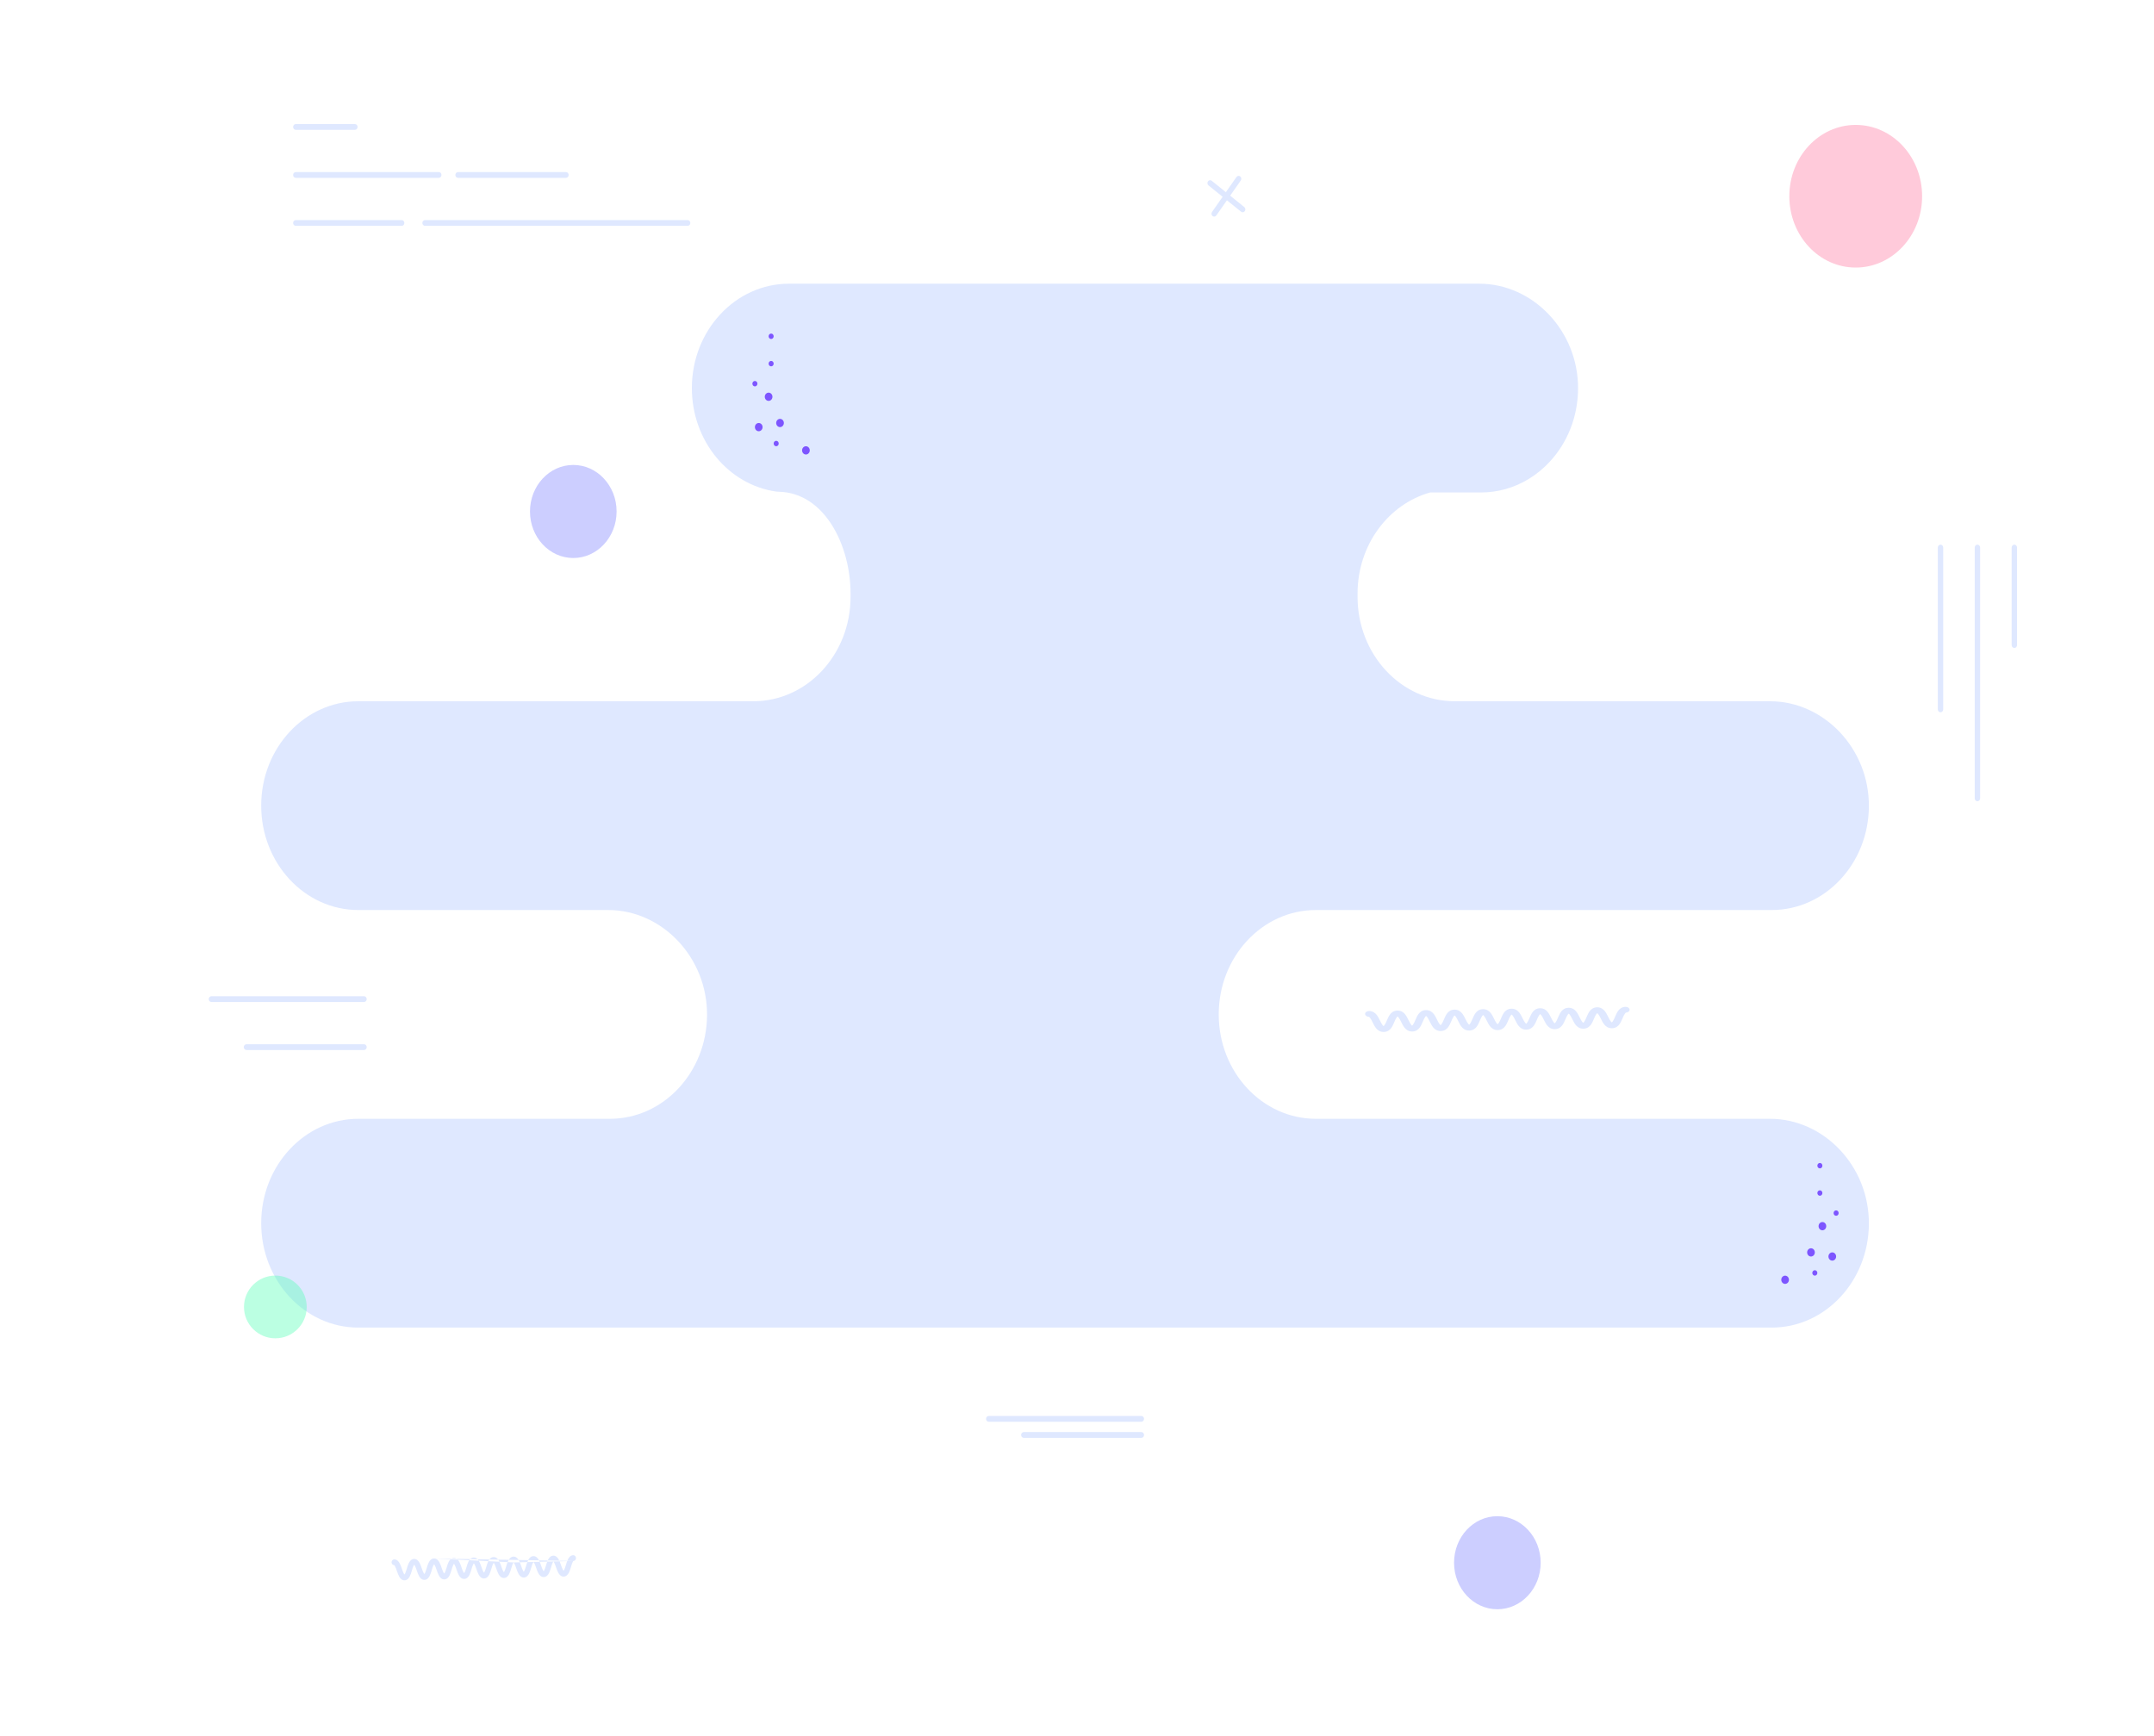 <svg width="309" height="249" viewBox="0 0 309 249" fill="none" xmlns="http://www.w3.org/2000/svg">
<path d="M37.469 115.58C37.469 111.444 39.03 107.7 41.553 104.992C44.072 102.281 47.558 100.604 51.407 100.604H108.077C115.776 100.604 122.016 93.896 122.016 85.628V85.147C122.016 78.254 118.295 70.698 111.742 70.55C111.609 70.547 111.474 70.54 111.341 70.521C104.516 69.55 99.251 63.275 99.251 55.676C99.251 51.54 100.812 47.795 103.335 45.088C105.854 42.377 109.34 40.7 113.19 40.7H212.195C219.914 40.7 226.432 47.486 226.379 55.78C226.353 59.875 224.798 63.58 222.296 66.264C220.57 68.118 218.397 69.49 215.962 70.171C214.838 70.483 213.659 70.652 212.441 70.652H205.162C199.171 72.329 194.748 78.183 194.748 85.147V85.628C194.748 93.896 200.987 100.604 208.686 100.604H253.916C261.643 100.604 268.161 107.397 268.1 115.699C268.071 119.788 266.516 123.484 264.017 126.168C261.497 128.879 258.012 130.556 254.163 130.556H188.77C184.921 130.556 181.436 132.234 178.916 134.944C176.393 137.651 174.832 141.396 174.832 145.533C174.832 153.801 181.072 160.508 188.77 160.508H253.916C261.643 160.508 268.161 167.301 268.1 175.604C268.071 179.692 266.516 183.388 264.017 186.073C261.497 188.784 258.012 190.461 254.163 190.461H51.407C43.708 190.461 37.469 183.753 37.469 175.484C37.469 171.349 39.03 167.604 41.553 164.896C44.072 162.185 47.558 160.508 51.407 160.508H87.491C91.34 160.508 94.826 158.832 97.349 156.12C99.844 153.436 101.399 149.74 101.429 145.652C101.489 137.349 94.972 130.556 87.244 130.556H51.407C43.708 130.556 37.469 123.848 37.469 115.58Z" fill="#DFE8FF"/>
<path fill-rule="evenodd" clip-rule="evenodd" d="M29.94 143.338C29.94 143.109 30.113 142.923 30.327 142.923H52.219C52.433 142.923 52.606 143.109 52.606 143.338C52.606 143.567 52.433 143.753 52.219 143.753H30.327C30.113 143.753 29.94 143.567 29.94 143.338Z" fill="#DFE8FF"/>
<path fill-rule="evenodd" clip-rule="evenodd" d="M34.97 150.225C34.97 149.996 35.143 149.81 35.356 149.81H52.22C52.433 149.81 52.606 149.996 52.606 150.225C52.606 150.454 52.433 150.64 52.22 150.64H35.356C35.143 150.64 34.97 150.454 34.97 150.225Z" fill="#DFE8FF"/>
<path fill-rule="evenodd" clip-rule="evenodd" d="M141.452 203.555C141.452 203.326 141.625 203.14 141.838 203.14H163.731C163.945 203.14 164.118 203.326 164.118 203.555C164.118 203.784 163.945 203.97 163.731 203.97H141.838C141.625 203.97 141.452 203.784 141.452 203.555Z" fill="#DFE8FF"/>
<path fill-rule="evenodd" clip-rule="evenodd" d="M146.481 205.864C146.481 205.635 146.654 205.449 146.868 205.449H163.731C163.945 205.449 164.118 205.635 164.118 205.864C164.118 206.094 163.945 206.279 163.731 206.279H146.868C146.654 206.279 146.481 206.094 146.481 205.864Z" fill="#DFE8FF"/>
<path fill-rule="evenodd" clip-rule="evenodd" d="M42.048 25.101C42.048 24.872 42.221 24.686 42.435 24.686H62.947C63.16 24.686 63.333 24.872 63.333 25.101C63.333 25.33 63.16 25.516 62.947 25.516H42.435C42.221 25.516 42.048 25.33 42.048 25.101Z" fill="#DFE8FF"/>
<path fill-rule="evenodd" clip-rule="evenodd" d="M65.322 25.101C65.322 24.872 65.495 24.686 65.708 24.686H81.191C81.405 24.686 81.577 24.872 81.577 25.101C81.577 25.33 81.405 25.516 81.191 25.516H65.708C65.495 25.516 65.322 25.33 65.322 25.101Z" fill="#DFE8FF"/>
<path fill-rule="evenodd" clip-rule="evenodd" d="M42.048 31.988C42.048 31.759 42.221 31.573 42.435 31.573H57.622C57.835 31.573 58.008 31.759 58.008 31.988C58.008 32.217 57.835 32.403 57.622 32.403H42.435C42.221 32.403 42.048 32.217 42.048 31.988Z" fill="#DFE8FF"/>
<path fill-rule="evenodd" clip-rule="evenodd" d="M60.588 31.988C60.588 31.759 60.761 31.573 60.974 31.573H98.646C98.859 31.573 99.032 31.759 99.032 31.988C99.032 32.217 98.859 32.403 98.646 32.403H60.974C60.761 32.403 60.588 32.217 60.588 31.988Z" fill="#DFE8FF"/>
<path fill-rule="evenodd" clip-rule="evenodd" d="M42.048 18.214C42.048 17.985 42.221 17.799 42.435 17.799H50.913C51.126 17.799 51.299 17.985 51.299 18.214C51.299 18.443 51.126 18.629 50.913 18.629H42.435C42.221 18.629 42.048 18.443 42.048 18.214Z" fill="#DFE8FF"/>
<path d="M261.069 167.623C261.269 167.623 261.431 167.449 261.431 167.234C261.431 167.019 261.269 166.845 261.069 166.845C260.869 166.845 260.707 167.019 260.707 167.234C260.707 167.449 260.869 167.623 261.069 167.623Z" fill="#7D55FF"/>
<path d="M263.399 174.423C263.599 174.423 263.761 174.249 263.761 174.034C263.761 173.819 263.599 173.644 263.399 173.644C263.198 173.644 263.036 173.819 263.036 174.034C263.036 174.249 263.198 174.423 263.399 174.423Z" fill="#7D55FF"/>
<path d="M261.069 171.547C261.269 171.547 261.431 171.373 261.431 171.158C261.431 170.943 261.269 170.769 261.069 170.769C260.869 170.769 260.707 170.943 260.707 171.158C260.707 171.373 260.869 171.547 261.069 171.547Z" fill="#7D55FF"/>
<path d="M260.344 183.009C260.544 183.009 260.707 182.834 260.707 182.62C260.707 182.405 260.544 182.23 260.344 182.23C260.144 182.23 259.982 182.405 259.982 182.62C259.982 182.834 260.144 183.009 260.344 183.009Z" fill="#7D55FF"/>
<path d="M262.848 180.856C263.153 180.856 263.399 180.591 263.399 180.264C263.399 179.938 263.153 179.673 262.848 179.673C262.544 179.673 262.298 179.938 262.298 180.264C262.298 180.591 262.544 180.856 262.848 180.856Z" fill="#7D55FF"/>
<path d="M261.431 176.502C261.736 176.502 261.982 176.238 261.982 175.911C261.982 175.584 261.736 175.319 261.431 175.319C261.127 175.319 260.881 175.584 260.881 175.911C260.881 176.238 261.127 176.502 261.431 176.502Z" fill="#7D55FF"/>
<path d="M256.081 184.192C256.385 184.192 256.631 183.927 256.631 183.601C256.631 183.274 256.385 183.009 256.081 183.009C255.777 183.009 255.53 183.274 255.53 183.601C255.53 183.927 255.777 184.192 256.081 184.192Z" fill="#7D55FF"/>
<path d="M259.794 180.264C260.098 180.264 260.344 179.999 260.344 179.673C260.344 179.346 260.098 179.081 259.794 179.081C259.49 179.081 259.243 179.346 259.243 179.673C259.243 179.999 259.49 180.264 259.794 180.264Z" fill="#7D55FF"/>
<path d="M110.623 48.634C110.823 48.634 110.986 48.46 110.986 48.245C110.986 48.03 110.823 47.855 110.623 47.855C110.423 47.855 110.261 48.03 110.261 48.245C110.261 48.46 110.423 48.634 110.623 48.634Z" fill="#7D55FF"/>
<path d="M108.294 55.434C108.494 55.434 108.656 55.259 108.656 55.044C108.656 54.829 108.494 54.655 108.294 54.655C108.094 54.655 107.931 54.829 107.931 55.044C107.931 55.259 108.094 55.434 108.294 55.434Z" fill="#7D55FF"/>
<path d="M110.623 52.558C110.823 52.558 110.986 52.384 110.986 52.169C110.986 51.954 110.823 51.779 110.623 51.779C110.423 51.779 110.261 51.954 110.261 52.169C110.261 52.384 110.423 52.558 110.623 52.558Z" fill="#7D55FF"/>
<path d="M111.348 64.02C111.548 64.02 111.71 63.845 111.71 63.63C111.71 63.415 111.548 63.241 111.348 63.241C111.148 63.241 110.986 63.415 110.986 63.63C110.986 63.845 111.148 64.02 111.348 64.02Z" fill="#7D55FF"/>
<path d="M108.844 61.867C109.148 61.867 109.395 61.602 109.395 61.275C109.395 60.948 109.148 60.683 108.844 60.683C108.54 60.683 108.294 60.948 108.294 61.275C108.294 61.602 108.54 61.867 108.844 61.867Z" fill="#7D55FF"/>
<path d="M110.261 57.513C110.565 57.513 110.811 57.248 110.811 56.921C110.811 56.595 110.565 56.33 110.261 56.33C109.957 56.33 109.71 56.595 109.71 56.921C109.71 57.248 109.957 57.513 110.261 57.513Z" fill="#7D55FF"/>
<path d="M115.612 65.203C115.916 65.203 116.163 64.938 116.163 64.611C116.163 64.284 115.916 64.02 115.612 64.02C115.308 64.02 115.062 64.284 115.062 64.611C115.062 64.938 115.308 65.203 115.612 65.203Z" fill="#7D55FF"/>
<path d="M111.899 61.275C112.203 61.275 112.449 61.01 112.449 60.683C112.449 60.357 112.203 60.092 111.899 60.092C111.595 60.092 111.348 60.357 111.348 60.683C111.348 61.01 111.595 61.275 111.899 61.275Z" fill="#7D55FF"/>
<path fill-rule="evenodd" clip-rule="evenodd" d="M278.374 78.139C278.587 78.139 278.76 78.325 278.76 78.554V101.771C278.76 102 278.587 102.186 278.374 102.186C278.161 102.186 277.988 102 277.988 101.771V78.554C277.988 78.325 278.161 78.139 278.374 78.139Z" fill="#DFE8FF"/>
<path fill-rule="evenodd" clip-rule="evenodd" d="M283.67 78.139C283.884 78.139 284.057 78.325 284.057 78.554V114.537C284.057 114.766 283.884 114.952 283.67 114.952C283.457 114.952 283.284 114.766 283.284 114.537V78.554C283.284 78.325 283.457 78.139 283.67 78.139Z" fill="#DFE8FF"/>
<path fill-rule="evenodd" clip-rule="evenodd" d="M288.966 78.139C289.18 78.139 289.353 78.325 289.353 78.554V92.544C289.353 92.773 289.18 92.959 288.966 92.959C288.753 92.959 288.58 92.773 288.58 92.544V78.554C288.58 78.325 288.753 78.139 288.966 78.139Z" fill="#DFE8FF"/>
<path opacity="0.4" d="M82.241 80.055C85.672 80.055 88.454 77.066 88.454 73.379C88.454 69.692 85.672 66.703 82.241 66.703C78.81 66.703 76.028 69.692 76.028 73.379C76.028 77.066 78.81 80.055 82.241 80.055Z" fill="#8086FF"/>
<path opacity="0.4" d="M39.5 192C41.985 192 44 189.985 44 187.5C44 185.015 41.985 183 39.5 183C37.015 183 35 185.015 35 187.5C35 189.985 37.015 192 39.5 192Z" fill="#55FFB8"/>
<path opacity="0.4" d="M214.802 230.871C218.233 230.871 221.015 227.882 221.015 224.195C221.015 220.509 218.233 217.52 214.802 217.52C211.37 217.52 208.589 220.509 208.589 224.195C208.589 227.882 211.37 230.871 214.802 230.871Z" fill="#8086FF"/>
<path opacity="0.4" d="M266.211 38.386C271.471 38.386 275.735 33.805 275.735 28.153C275.735 22.502 271.471 17.92 266.211 17.92C260.951 17.92 256.687 22.502 256.687 28.153C256.687 33.805 260.951 38.386 266.211 38.386Z" fill="#FF7CA3"/>
<path fill-rule="evenodd" clip-rule="evenodd" d="M233.243 145.274C233.543 145.264 233.779 145.076 233.772 144.85C233.765 144.621 233.512 144.439 233.206 144.444C232.639 144.454 232.312 144.773 232.134 145.014C231.954 145.258 231.821 145.568 231.707 145.83L231.698 145.852C231.573 146.142 231.469 146.377 231.346 146.545C231.286 146.625 231.244 146.662 231.22 146.678C231.195 146.663 231.151 146.628 231.086 146.549C230.954 146.386 230.836 146.154 230.694 145.868L230.683 145.846C230.555 145.589 230.403 145.284 230.209 145.045C230.018 144.81 229.673 144.502 229.105 144.511L229.117 144.926L229.105 144.511C228.538 144.521 228.212 144.84 228.034 145.081C227.855 145.326 227.721 145.636 227.608 145.897L227.599 145.919C227.474 146.209 227.37 146.444 227.247 146.612C227.188 146.692 227.146 146.728 227.122 146.744C227.098 146.729 227.053 146.694 226.99 146.616C226.857 146.453 226.74 146.221 226.598 145.935L226.587 145.914C226.46 145.656 226.308 145.351 226.115 145.112C225.924 144.877 225.579 144.569 225.011 144.578C224.444 144.588 224.118 144.907 223.941 145.148C223.761 145.393 223.628 145.702 223.515 145.964L223.505 145.986C223.38 146.276 223.277 146.511 223.154 146.679C223.095 146.759 223.053 146.795 223.029 146.811C223.005 146.796 222.96 146.761 222.897 146.683C222.764 146.52 222.647 146.287 222.505 146.002L222.494 145.98C222.366 145.723 222.215 145.418 222.021 145.179C221.831 144.944 221.486 144.636 220.918 144.645C220.351 144.654 220.025 144.974 219.847 145.215C219.668 145.46 219.534 145.769 219.422 146.031L219.412 146.053C219.287 146.343 219.183 146.578 219.06 146.746C219.001 146.825 218.959 146.862 218.935 146.878C218.911 146.863 218.867 146.827 218.803 146.75C218.671 146.587 218.553 146.355 218.411 146.069L218.401 146.047C218.273 145.79 218.122 145.485 217.928 145.246C217.737 145.011 217.392 144.703 216.824 144.712C216.257 144.721 215.931 145.041 215.754 145.282C215.574 145.526 215.441 145.836 215.328 146.097L215.319 146.119C215.194 146.409 215.09 146.645 214.967 146.812C214.909 146.892 214.867 146.929 214.843 146.945C214.818 146.929 214.774 146.894 214.711 146.817C214.578 146.654 214.461 146.422 214.32 146.136L214.309 146.114C214.181 145.857 214.03 145.552 213.836 145.313C213.646 145.078 213.301 144.769 212.734 144.779C212.166 144.788 211.84 145.108 211.663 145.348C211.483 145.593 211.35 145.903 211.237 146.164L211.228 146.186C211.103 146.476 210.999 146.712 210.876 146.879C210.818 146.959 210.775 146.995 210.752 147.011C210.727 146.996 210.683 146.961 210.62 146.884C210.488 146.72 210.37 146.488 210.229 146.203L210.218 146.181C210.09 145.924 209.939 145.619 209.745 145.38C209.555 145.145 209.211 144.836 208.643 144.846L208.655 145.26L208.643 144.846C208.076 144.855 207.75 145.174 207.573 145.415C207.393 145.66 207.259 145.97 207.147 146.231L207.137 146.253C207.013 146.543 206.909 146.779 206.786 146.946C206.728 147.025 206.686 147.062 206.662 147.078C206.637 147.063 206.593 147.027 206.531 146.951C206.398 146.787 206.281 146.555 206.14 146.27L206.129 146.248C206.001 145.99 205.85 145.685 205.657 145.447C205.466 145.212 205.122 144.903 204.555 144.912C203.987 144.922 203.661 145.241 203.484 145.482C203.305 145.727 203.171 146.036 203.059 146.298C203.055 146.305 203.052 146.313 203.049 146.32C202.924 146.61 202.82 146.846 202.697 147.013C202.639 147.092 202.597 147.129 202.573 147.145C202.549 147.13 202.504 147.095 202.442 147.017C202.309 146.854 202.192 146.622 202.05 146.336C202.047 146.329 202.043 146.322 202.039 146.314C201.911 146.057 201.76 145.752 201.566 145.514C201.376 145.279 201.032 144.97 200.464 144.979C199.896 144.989 199.57 145.308 199.393 145.549C199.214 145.794 199.08 146.103 198.968 146.365C198.964 146.372 198.961 146.38 198.958 146.387C198.833 146.677 198.729 146.912 198.606 147.08C198.548 147.159 198.506 147.196 198.482 147.212C198.458 147.197 198.413 147.161 198.351 147.084C198.218 146.921 198.101 146.689 197.959 146.403C197.955 146.396 197.952 146.389 197.948 146.382C197.82 146.124 197.669 145.819 197.475 145.58C197.285 145.345 196.94 145.037 196.373 145.046C196.067 145.051 195.824 145.241 195.831 145.47C195.838 145.696 196.084 145.875 196.383 145.876C196.402 145.885 196.452 145.916 196.529 146.012C196.661 146.175 196.779 146.407 196.92 146.693C196.924 146.7 196.928 146.707 196.931 146.714C197.059 146.971 197.21 147.277 197.404 147.515C197.595 147.75 197.939 148.059 198.507 148.05C199.074 148.04 199.4 147.72 199.577 147.48C199.757 147.235 199.89 146.925 200.003 146.664C200.006 146.656 200.009 146.649 200.012 146.642C200.137 146.352 200.241 146.117 200.364 145.949C200.422 145.87 200.465 145.833 200.488 145.817C200.513 145.832 200.557 145.867 200.62 145.945C200.753 146.108 200.87 146.34 201.012 146.626C201.015 146.633 201.019 146.64 201.022 146.647C201.15 146.905 201.302 147.21 201.495 147.448C201.686 147.683 202.03 147.992 202.598 147.983C203.165 147.973 203.492 147.654 203.668 147.413C203.848 147.168 203.981 146.859 204.094 146.597C204.097 146.59 204.1 146.582 204.103 146.575C204.228 146.285 204.332 146.049 204.455 145.882C204.513 145.803 204.555 145.766 204.579 145.75C204.604 145.765 204.648 145.801 204.71 145.877C204.842 146.041 204.96 146.273 205.101 146.558C205.105 146.566 205.108 146.573 205.112 146.58C205.239 146.838 205.391 147.143 205.584 147.381C205.774 147.616 206.118 147.925 206.686 147.916C207.254 147.906 207.58 147.587 207.757 147.346C207.936 147.101 208.07 146.792 208.182 146.53L208.192 146.508C208.317 146.218 208.42 145.983 208.543 145.815C208.602 145.736 208.644 145.699 208.667 145.683C208.692 145.699 208.736 145.734 208.799 145.811C208.931 145.974 209.049 146.206 209.19 146.492L209.201 146.514C209.329 146.771 209.48 147.076 209.673 147.315C209.864 147.55 210.208 147.858 210.776 147.849C211.343 147.84 211.67 147.52 211.847 147.279C212.026 147.035 212.16 146.725 212.272 146.463L212.282 146.441C212.407 146.152 212.51 145.916 212.634 145.748C212.692 145.669 212.734 145.633 212.758 145.616C212.782 145.632 212.827 145.667 212.889 145.744C213.022 145.907 213.139 146.139 213.281 146.425L213.292 146.447C213.42 146.705 213.571 147.01 213.764 147.248C213.955 147.483 214.299 147.791 214.867 147.782C215.434 147.773 215.761 147.454 215.938 147.213C216.117 146.968 216.251 146.658 216.363 146.397L216.373 146.375C216.498 146.085 216.602 145.849 216.724 145.682C216.783 145.602 216.825 145.565 216.849 145.55C216.874 145.565 216.918 145.6 216.981 145.677C217.114 145.841 217.231 146.073 217.373 146.358L217.384 146.38C217.512 146.638 217.663 146.943 217.857 147.181C218.048 147.416 218.392 147.725 218.96 147.716C219.527 147.706 219.854 147.387 220.031 147.146C220.21 146.901 220.344 146.591 220.457 146.33L220.466 146.308C220.591 146.018 220.695 145.782 220.818 145.615C220.877 145.535 220.919 145.499 220.943 145.482C220.967 145.498 221.012 145.533 221.075 145.611C221.208 145.774 221.325 146.006 221.467 146.292L221.478 146.313C221.606 146.571 221.757 146.876 221.951 147.115C222.142 147.349 222.486 147.658 223.054 147.649C223.621 147.639 223.947 147.32 224.124 147.079C224.304 146.834 224.437 146.524 224.55 146.263L224.56 146.241C224.685 145.951 224.789 145.716 224.911 145.548C224.97 145.468 225.012 145.432 225.036 145.416C225.061 145.431 225.105 145.466 225.168 145.544C225.301 145.707 225.418 145.939 225.56 146.225L225.571 146.246C225.699 146.504 225.85 146.809 226.044 147.048C226.234 147.283 226.579 147.591 227.147 147.582C227.714 147.572 228.04 147.253 228.217 147.012C228.397 146.767 228.531 146.458 228.643 146.196L228.653 146.174C228.778 145.884 228.882 145.649 229.005 145.481C229.064 145.401 229.106 145.365 229.13 145.349C229.155 145.364 229.199 145.399 229.263 145.477C229.396 145.64 229.514 145.872 229.656 146.158L229.667 146.18C229.794 146.437 229.946 146.742 230.14 146.981C230.332 147.216 230.677 147.524 231.244 147.515C231.812 147.506 232.139 147.187 232.316 146.945C232.496 146.701 232.63 146.391 232.743 146.129L232.752 146.107C232.877 145.817 232.981 145.582 233.105 145.414C233.177 145.316 233.225 145.283 233.243 145.274ZM229.152 145.338C229.152 145.338 229.15 145.339 229.146 145.34C229.15 145.338 229.152 145.337 229.152 145.338ZM229.114 145.34C229.11 145.34 229.107 145.338 229.107 145.338C229.107 145.338 229.11 145.338 229.114 145.34ZM225.059 145.404C225.059 145.404 225.056 145.406 225.052 145.406C225.056 145.404 225.059 145.404 225.059 145.404ZM225.02 145.407C225.015 145.406 225.013 145.405 225.013 145.405C225.013 145.405 225.015 145.405 225.02 145.407ZM220.965 145.471C220.965 145.472 220.963 145.472 220.959 145.473C220.963 145.471 220.965 145.471 220.965 145.471ZM220.926 145.474C220.922 145.473 220.92 145.472 220.92 145.472C220.92 145.472 220.922 145.472 220.926 145.474ZM216.872 145.538C216.872 145.538 216.869 145.539 216.865 145.54C216.869 145.538 216.872 145.538 216.872 145.538ZM216.833 145.541C216.828 145.54 216.826 145.539 216.826 145.539C216.826 145.538 216.828 145.539 216.833 145.541ZM212.78 145.605C212.78 145.605 212.779 145.606 212.774 145.607C212.778 145.605 212.78 145.604 212.78 145.605ZM212.741 145.608C212.737 145.607 212.735 145.606 212.735 145.606C212.735 145.605 212.737 145.606 212.741 145.608ZM208.69 145.672C208.69 145.672 208.688 145.673 208.684 145.674C208.688 145.672 208.69 145.671 208.69 145.672ZM208.651 145.674C208.646 145.674 208.644 145.672 208.644 145.672C208.644 145.672 208.646 145.672 208.651 145.674ZM204.602 145.738C204.602 145.738 204.6 145.74 204.595 145.741C204.599 145.738 204.602 145.738 204.602 145.738ZM204.562 145.741C204.558 145.74 204.555 145.739 204.555 145.739C204.555 145.739 204.558 145.739 204.562 145.741ZM200.511 145.805C200.511 145.806 200.509 145.806 200.504 145.807C200.509 145.805 200.511 145.805 200.511 145.805ZM200.472 145.808C200.467 145.807 200.465 145.806 200.465 145.806C200.465 145.806 200.467 145.806 200.472 145.808ZM196.374 145.873C196.374 145.872 196.376 145.873 196.381 145.875C196.376 145.874 196.374 145.873 196.374 145.873ZM198.459 147.223C198.459 147.223 198.462 147.222 198.466 147.221C198.462 147.223 198.459 147.224 198.459 147.223ZM198.499 147.221C198.503 147.222 198.505 147.222 198.505 147.223C198.505 147.223 198.503 147.222 198.499 147.221ZM202.551 147.156C202.551 147.156 202.553 147.155 202.557 147.154C202.553 147.156 202.551 147.157 202.551 147.156ZM202.59 147.154C202.595 147.155 202.597 147.156 202.597 147.156C202.597 147.156 202.594 147.156 202.59 147.154ZM206.639 147.09C206.639 147.09 206.641 147.088 206.646 147.088C206.641 147.09 206.639 147.09 206.639 147.09ZM206.679 147.087C206.683 147.088 206.685 147.089 206.685 147.089C206.685 147.089 206.683 147.089 206.679 147.087ZM210.729 147.023C210.729 147.023 210.731 147.022 210.735 147.021C210.731 147.023 210.729 147.023 210.729 147.023ZM210.768 147.02C210.773 147.021 210.775 147.022 210.775 147.022C210.775 147.022 210.773 147.022 210.768 147.02ZM214.82 146.956C214.82 146.956 214.822 146.955 214.826 146.954C214.822 146.956 214.82 146.956 214.82 146.956ZM214.859 146.954C214.864 146.954 214.866 146.955 214.866 146.956C214.866 146.956 214.864 146.955 214.859 146.954ZM218.913 146.889C218.913 146.889 218.915 146.888 218.92 146.887C218.915 146.889 218.913 146.89 218.913 146.889ZM218.952 146.887C218.956 146.888 218.959 146.888 218.959 146.889C218.959 146.889 218.956 146.888 218.952 146.887ZM223.007 146.822C223.007 146.822 223.009 146.821 223.013 146.82C223.009 146.822 223.007 146.823 223.007 146.822ZM223.045 146.82C223.05 146.82 223.052 146.822 223.052 146.822C223.052 146.822 223.05 146.822 223.045 146.82ZM227.1 146.756C227.1 146.755 227.102 146.754 227.106 146.754C227.102 146.756 227.1 146.756 227.1 146.756ZM227.139 146.753C227.143 146.754 227.145 146.755 227.145 146.755C227.145 146.755 227.143 146.755 227.139 146.753ZM231.198 146.689C231.198 146.688 231.2 146.687 231.205 146.686C231.2 146.688 231.198 146.689 231.198 146.689ZM231.236 146.686C231.24 146.687 231.242 146.688 231.242 146.688C231.242 146.688 231.24 146.688 231.236 146.686ZM233.246 145.273C233.25 145.271 233.252 145.27 233.252 145.271C233.252 145.271 233.25 145.272 233.246 145.273Z" fill="#DFE8FF"/>
<path fill-rule="evenodd" clip-rule="evenodd" d="M82.258 223.945C82.468 223.935 82.632 223.747 82.627 223.521C82.622 223.292 82.446 223.11 82.233 223.115C81.837 223.125 81.609 223.443 81.485 223.685C81.36 223.929 81.266 224.239 81.188 224.5L81.181 224.522C81.094 224.813 81.021 225.048 80.935 225.215C80.894 225.296 80.864 225.333 80.848 225.349C80.83 225.334 80.799 225.298 80.754 225.22C80.662 225.057 80.58 224.825 80.481 224.539L80.473 224.517C80.384 224.26 80.278 223.955 80.143 223.716C80.009 223.481 79.769 223.173 79.373 223.182C78.977 223.192 78.75 223.511 78.626 223.752C78.501 223.997 78.408 224.306 78.329 224.568L78.323 224.59C78.235 224.88 78.163 225.115 78.077 225.283C78.036 225.362 78.007 225.399 77.99 225.415C77.973 225.4 77.942 225.365 77.898 225.287C77.806 225.124 77.724 224.892 77.625 224.606L77.617 224.585C77.528 224.327 77.423 224.022 77.287 223.783C77.155 223.548 76.914 223.24 76.519 223.249C76.123 223.258 75.895 223.578 75.772 223.819C75.647 224.063 75.554 224.373 75.475 224.635L75.468 224.656C75.381 224.947 75.309 225.182 75.223 225.35C75.182 225.429 75.153 225.466 75.136 225.482C75.119 225.467 75.088 225.432 75.044 225.354C74.952 225.191 74.87 224.959 74.771 224.673L74.763 224.652C74.674 224.394 74.569 224.089 74.433 223.85C74.301 223.615 74.06 223.307 73.665 223.316L73.673 223.731L73.665 223.316C73.269 223.325 73.041 223.645 72.918 223.885C72.792 224.13 72.699 224.44 72.621 224.701L72.614 224.723C72.527 225.013 72.454 225.249 72.369 225.416C72.328 225.496 72.298 225.533 72.282 225.549C72.265 225.534 72.234 225.499 72.19 225.421C72.097 225.257 72.015 225.025 71.916 224.74L71.909 224.718C71.82 224.461 71.714 224.156 71.579 223.917C71.446 223.682 71.206 223.374 70.81 223.383C70.414 223.392 70.187 223.712 70.064 223.953C69.938 224.197 69.845 224.507 69.766 224.769L69.76 224.791C69.673 225.08 69.6 225.316 69.515 225.484C69.474 225.563 69.445 225.599 69.428 225.616C69.411 225.6 69.38 225.565 69.336 225.488C69.244 225.324 69.162 225.092 69.063 224.807L69.056 224.785C68.966 224.527 68.861 224.222 68.726 223.984C68.593 223.749 68.353 223.441 67.957 223.45C67.562 223.459 67.334 223.778 67.211 224.019C67.085 224.264 66.992 224.573 66.914 224.835L66.907 224.857C66.82 225.147 66.748 225.383 66.662 225.55C66.621 225.63 66.592 225.666 66.575 225.682C66.558 225.667 66.527 225.632 66.484 225.555C66.391 225.391 66.309 225.159 66.211 224.874L66.203 224.852C66.114 224.594 66.009 224.289 65.874 224.051C65.741 223.816 65.501 223.507 65.105 223.517L65.114 223.931L65.105 223.517C64.709 223.526 64.482 223.845 64.359 224.086C64.233 224.331 64.14 224.641 64.062 224.902L64.055 224.924C63.968 225.214 63.896 225.45 63.81 225.617C63.77 225.696 63.74 225.733 63.724 225.749C63.707 225.733 63.676 225.699 63.632 225.621C63.54 225.458 63.458 225.226 63.359 224.94L63.352 224.919C63.263 224.661 63.158 224.356 63.023 224.118C62.89 223.883 62.65 223.574 62.254 223.583L82.258 223.945ZM63.708 225.761C63.708 225.76 63.709 225.76 63.712 225.758C63.709 225.76 63.708 225.761 63.708 225.761ZM63.736 225.758C63.739 225.759 63.74 225.76 63.74 225.76C63.74 225.76 63.739 225.76 63.736 225.758ZM66.559 225.694C66.559 225.694 66.561 225.693 66.564 225.692C66.561 225.694 66.559 225.694 66.559 225.694ZM66.587 225.691C66.59 225.692 66.591 225.693 66.591 225.693C66.591 225.694 66.59 225.693 66.587 225.691ZM69.412 225.627C69.412 225.627 69.414 225.626 69.417 225.625C69.414 225.627 69.412 225.627 69.412 225.627ZM69.44 225.624C69.443 225.625 69.444 225.626 69.444 225.626C69.444 225.627 69.443 225.626 69.44 225.624ZM72.266 225.56C72.266 225.56 72.268 225.559 72.271 225.558C72.268 225.56 72.266 225.56 72.266 225.56ZM72.293 225.557C72.296 225.558 72.298 225.559 72.298 225.56C72.298 225.56 72.296 225.56 72.293 225.557ZM73.681 224.154C73.699 224.168 73.73 224.204 73.774 224.281C73.866 224.445 73.948 224.677 74.047 224.962L74.054 224.984C74.143 225.242 74.249 225.547 74.384 225.785C74.517 226.02 74.758 226.329 75.153 226.319C75.549 226.31 75.776 225.991 75.9 225.75C76.025 225.505 76.118 225.195 76.197 224.934L76.204 224.912C76.291 224.622 76.363 224.386 76.449 224.219C76.49 224.139 76.519 224.102 76.535 224.087C76.553 224.102 76.584 224.137 76.628 224.215C76.72 224.378 76.802 224.61 76.901 224.896L76.909 224.917C76.997 225.175 77.103 225.48 77.238 225.718C77.371 225.953 77.612 226.262 78.007 226.253C78.403 226.243 78.63 225.924 78.754 225.683C78.879 225.438 78.972 225.128 79.051 224.867L79.058 224.845C79.145 224.555 79.217 224.32 79.303 224.152C79.344 224.072 79.374 224.035 79.39 224.019C79.408 224.034 79.439 224.07 79.483 224.148C79.576 224.311 79.658 224.543 79.757 224.829L79.764 224.851C79.854 225.108 79.959 225.413 80.095 225.652C80.228 225.887 80.469 226.195 80.865 226.186C81.26 226.176 81.488 225.857 81.612 225.616C81.737 225.372 81.831 225.062 81.909 224.8L81.916 224.778C82.003 224.488 82.076 224.253 82.162 224.085C82.212 223.987 82.245 223.954 82.258 223.945L73.681 224.154ZM79.406 224.008C79.406 224.009 79.404 224.01 79.401 224.01C79.404 224.008 79.406 224.008 79.406 224.008ZM79.379 224.011C79.376 224.01 79.374 224.01 79.374 224.009C79.374 224.009 79.376 224.009 79.379 224.011ZM76.551 224.075C76.551 224.076 76.55 224.076 76.547 224.077C76.55 224.076 76.551 224.075 76.551 224.075ZM76.524 224.078C76.521 224.077 76.519 224.076 76.519 224.076C76.519 224.076 76.521 224.076 76.524 224.078ZM73.681 224.154C73.665 224.169 73.635 224.206 73.595 224.286C73.509 224.453 73.436 224.689 73.349 224.979L73.343 225.001C73.264 225.262 73.171 225.572 73.045 225.817C72.922 226.058 72.695 226.377 72.299 226.386C71.903 226.395 71.663 226.087 71.53 225.852C71.394 225.613 71.289 225.308 71.2 225.051L71.192 225.029C71.094 224.744 71.012 224.512 70.919 224.349C70.875 224.271 70.844 224.236 70.827 224.22C70.811 224.237 70.781 224.273 70.74 224.352C70.654 224.52 70.582 224.756 70.495 225.045L70.488 225.067C70.41 225.329 70.317 225.639 70.191 225.883C70.068 226.124 69.841 226.444 69.445 226.453C69.049 226.463 68.809 226.154 68.676 225.919C68.541 225.68 68.436 225.375 68.347 225.118L68.339 225.096C68.24 224.81 68.159 224.578 68.066 224.415C68.022 224.338 67.992 224.303 67.974 224.287C67.958 224.303 67.928 224.34 67.888 224.42C67.802 224.587 67.729 224.823 67.642 225.112L67.636 225.134C67.557 225.396 67.464 225.706 67.339 225.95C67.216 226.191 66.988 226.511 66.592 226.52C66.196 226.529 65.957 226.22 65.824 225.986C65.688 225.747 65.583 225.442 65.494 225.184L65.487 225.163C65.388 224.877 65.306 224.645 65.214 224.482C65.17 224.405 65.139 224.369 65.122 224.354C65.106 224.37 65.076 224.407 65.036 224.486C64.95 224.654 64.878 224.889 64.79 225.179L64.784 225.201C64.705 225.462 64.612 225.772 64.487 226.017C64.364 226.258 64.136 226.578 63.741 226.587C63.345 226.596 63.105 226.287 62.972 226.052C62.837 225.814 62.732 225.509 62.643 225.251C62.64 225.244 62.638 225.237 62.636 225.23C62.537 224.944 62.455 224.712 62.362 224.549C62.319 224.471 62.288 224.437 62.271 224.421C62.255 224.437 62.225 224.474 62.185 224.553C62.099 224.72 62.027 224.956 61.94 225.246L61.933 225.268C61.855 225.529 61.761 225.839 61.636 226.084C61.513 226.325 61.286 226.644 60.89 226.653C60.494 226.663 60.254 226.354 60.121 226.119C59.986 225.881 59.88 225.576 59.791 225.318C59.789 225.311 59.786 225.303 59.784 225.296C59.685 225.011 59.603 224.779 59.511 224.615C59.467 224.538 59.436 224.503 59.419 224.488C59.402 224.504 59.373 224.54 59.332 224.62C59.246 224.787 59.174 225.023 59.087 225.313C59.085 225.32 59.083 225.327 59.081 225.335C59.002 225.596 58.909 225.906 58.783 226.15C58.66 226.392 58.433 226.711 58.037 226.72C57.641 226.729 57.401 226.421 57.268 226.186C57.133 225.948 57.028 225.643 56.939 225.385C56.936 225.378 56.934 225.37 56.931 225.363C56.833 225.078 56.751 224.846 56.658 224.682C56.604 224.587 56.57 224.556 56.557 224.547C56.348 224.546 56.176 224.366 56.172 224.141C56.167 223.912 56.336 223.722 56.549 223.717C56.945 223.707 57.185 224.016 57.318 224.251C57.453 224.49 57.559 224.795 57.648 225.052C57.65 225.059 57.653 225.067 57.655 225.074C57.754 225.359 57.836 225.591 57.928 225.755C57.972 225.832 58.003 225.867 58.02 225.883C58.037 225.867 58.066 225.83 58.107 225.751C58.193 225.583 58.265 225.347 58.352 225.058C58.354 225.05 58.356 225.043 58.359 225.036C58.437 224.774 58.53 224.464 58.656 224.22C58.779 223.979 59.006 223.659 59.402 223.65C59.798 223.641 60.038 223.949 60.171 224.184C60.306 224.423 60.411 224.728 60.5 224.986C60.503 224.993 60.505 225 60.508 225.007C60.607 225.293 60.688 225.525 60.781 225.688C60.825 225.765 60.856 225.801 60.873 225.816C60.889 225.8 60.919 225.763 60.959 225.684C61.045 225.516 61.117 225.281 61.204 224.991C61.207 224.984 61.209 224.976 61.211 224.969C61.29 224.707 61.383 224.398 61.508 224.153C61.631 223.912 61.859 223.592 62.254 223.583L73.681 224.154ZM60.857 225.828C60.857 225.827 60.858 225.826 60.861 225.825C60.858 225.827 60.857 225.828 60.857 225.828ZM60.884 225.825C60.888 225.826 60.889 225.826 60.889 225.827C60.889 225.827 60.887 225.827 60.884 225.825ZM58.004 225.894C58.004 225.894 58.006 225.893 58.009 225.892C58.006 225.894 58.004 225.894 58.004 225.894ZM58.032 225.892C58.035 225.892 58.036 225.893 58.036 225.894C58.036 225.894 58.035 225.894 58.032 225.892ZM56.55 224.544C56.55 224.543 56.552 224.544 56.555 224.546C56.552 224.545 56.55 224.544 56.55 224.544ZM59.435 224.476C59.435 224.476 59.433 224.477 59.43 224.478C59.433 224.476 59.435 224.476 59.435 224.476ZM59.407 224.479C59.404 224.478 59.403 224.477 59.403 224.477C59.403 224.476 59.404 224.477 59.407 224.479ZM62.287 224.409C62.287 224.41 62.286 224.41 62.282 224.412C62.286 224.41 62.287 224.409 62.287 224.409ZM62.259 224.412C62.256 224.411 62.255 224.41 62.255 224.41C62.255 224.41 62.256 224.41 62.259 224.412ZM65.138 224.342C65.138 224.343 65.136 224.344 65.133 224.345C65.136 224.343 65.138 224.342 65.138 224.342ZM65.111 224.345C65.107 224.344 65.106 224.344 65.106 224.343C65.106 224.343 65.107 224.343 65.111 224.345ZM67.99 224.276C67.99 224.276 67.989 224.277 67.985 224.278C67.989 224.276 67.99 224.276 67.99 224.276ZM67.963 224.278C67.96 224.278 67.958 224.277 67.958 224.276C67.958 224.276 67.96 224.276 67.963 224.278ZM70.843 224.209C70.843 224.209 70.841 224.21 70.838 224.211C70.841 224.209 70.843 224.209 70.843 224.209ZM70.816 224.212C70.812 224.211 70.811 224.21 70.811 224.21C70.811 224.209 70.812 224.21 70.816 224.212ZM73.665 224.143C73.665 224.142 73.667 224.143 73.67 224.145C73.667 224.144 73.665 224.143 73.665 224.143ZM73.692 224.144C73.695 224.142 73.697 224.142 73.697 224.142C73.697 224.142 73.696 224.143 73.692 224.144ZM77.975 225.426C77.975 225.426 77.976 225.425 77.979 225.424C77.976 225.426 77.975 225.427 77.975 225.426ZM78.002 225.424C78.005 225.425 78.006 225.425 78.006 225.426C78.006 225.426 78.005 225.425 78.002 225.424ZM80.832 225.359C80.832 225.359 80.834 225.358 80.837 225.357C80.834 225.36 80.832 225.36 80.832 225.359ZM80.858 225.357C80.862 225.357 80.863 225.358 80.863 225.359C80.863 225.359 80.862 225.359 80.858 225.357ZM82.26 223.944C82.263 223.941 82.265 223.941 82.265 223.941C82.265 223.942 82.263 223.943 82.26 223.944ZM75.125 225.491C75.122 225.493 75.121 225.494 75.121 225.494C75.121 225.493 75.122 225.492 75.125 225.491ZM75.152 225.493C75.152 225.493 75.151 225.492 75.148 225.491C75.151 225.491 75.152 225.492 75.152 225.493Z" fill="#DFE8FF"/>
<path fill-rule="evenodd" clip-rule="evenodd" d="M173.288 26.018C173.416 25.835 173.658 25.798 173.829 25.936L178.498 29.707C178.668 29.845 178.703 30.105 178.575 30.288C178.446 30.471 178.204 30.508 178.034 30.37L173.365 26.599C173.194 26.462 173.16 26.201 173.288 26.018Z" fill="#DFE8FF"/>
<path fill-rule="evenodd" clip-rule="evenodd" d="M177.918 25.313C178.089 25.451 178.123 25.711 177.995 25.894L174.485 30.911C174.357 31.094 174.115 31.131 173.944 30.993C173.773 30.855 173.739 30.595 173.867 30.412L177.377 25.396C177.505 25.212 177.748 25.175 177.918 25.313Z" fill="#DFE8FF"/>
</svg>
